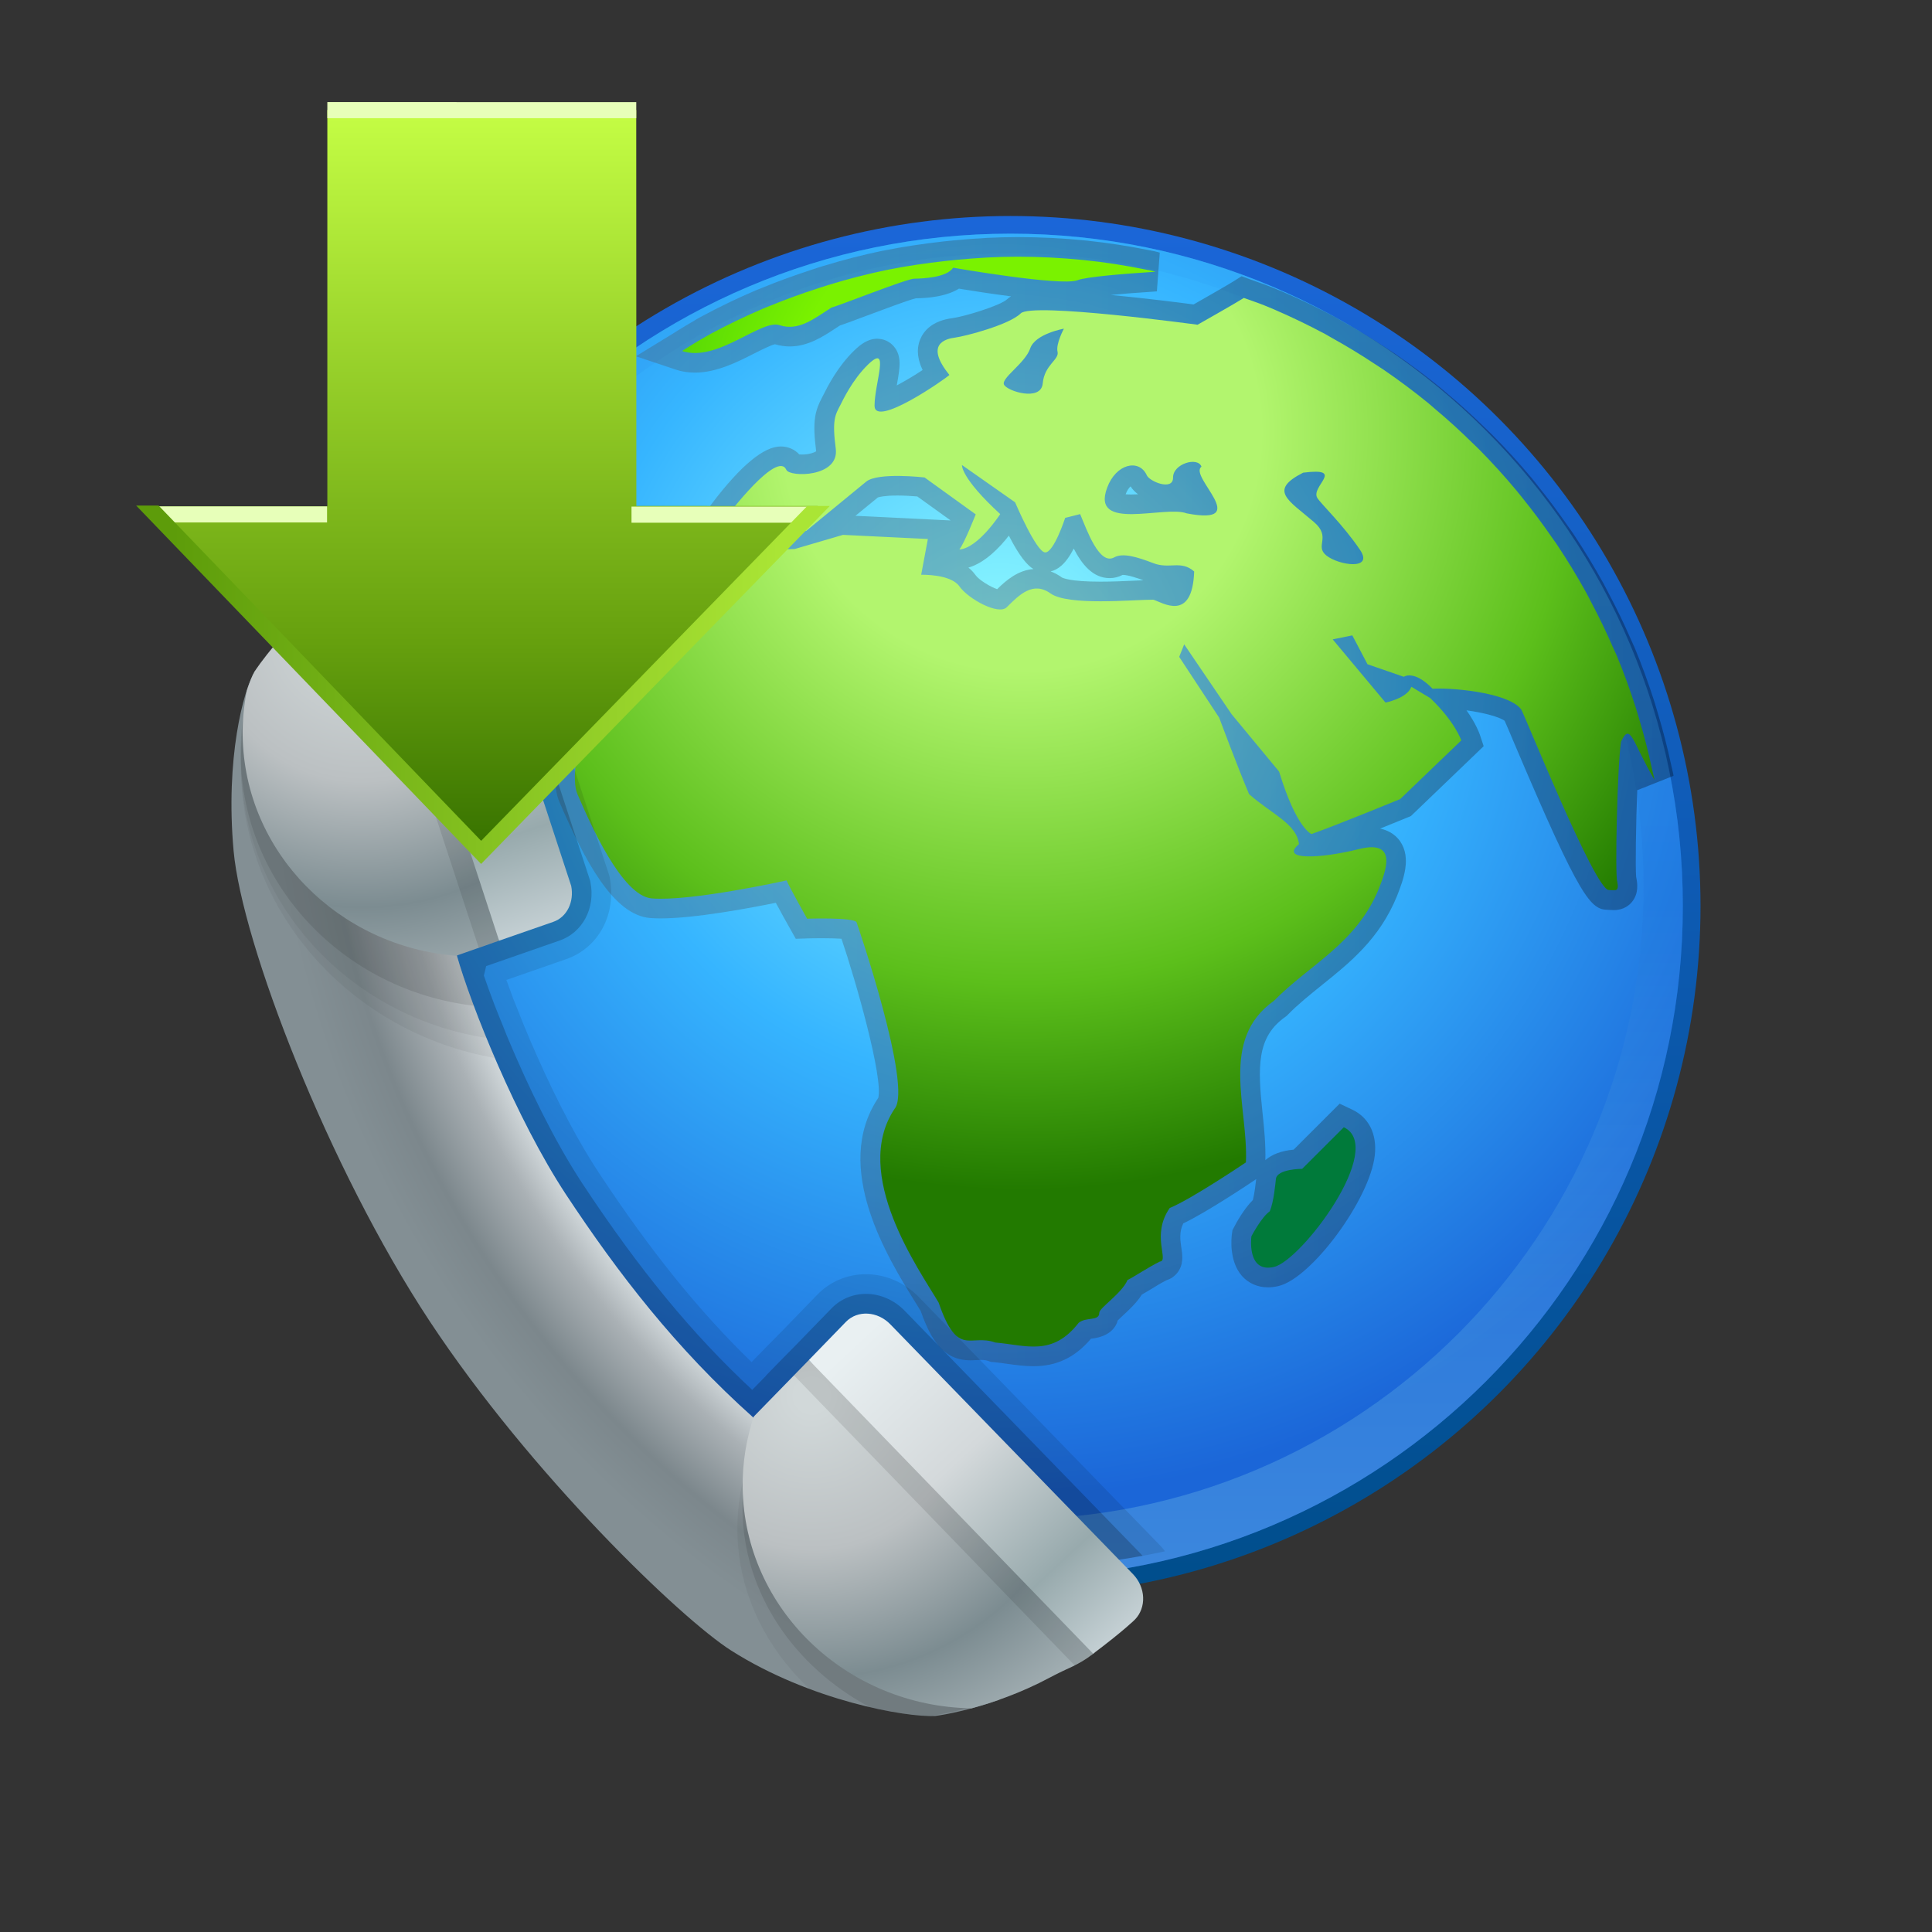<?xml version="1.0" encoding="UTF-8"?>
<!DOCTYPE svg PUBLIC "-//W3C//DTD SVG 1.1 Tiny//EN" "http://www.w3.org/Graphics/SVG/1.1/DTD/svg11-tiny.dtd">
<svg baseProfile="tiny" height="60" viewBox="0 0 60 60" width="60" xmlns="http://www.w3.org/2000/svg" xmlns:xlink="http://www.w3.org/1999/xlink">
<rect x="0" y="0" width="60" height="60" fill="#333333" stroke="none"/>
<g>
<rect fill="none" height="60" width="60"/>
<linearGradient gradientUnits="userSpaceOnUse" id="SVGID_1_" x1="31.382" x2="31.382" y1="49.319" y2="6.768">
<stop offset="0" style="stop-color:#004E8C"/>
<stop offset="1" style="stop-color:#1B66D8"/>
</linearGradient>
<circle cx="31.382" cy="28.137" fill="url(#SVGID_1_)" r="21.429"/>
<radialGradient cx="23.824" cy="17.785" gradientTransform="matrix(0.995 0 0 0.995 7.366 3.024)" gradientUnits="userSpaceOnUse" id="SVGID_2_" r="25.919">
<stop offset="0" style="stop-color:#94FFFF"/>
<stop offset="0.5" style="stop-color:#36B5FF"/>
<stop offset="1" style="stop-color:#1B66D8"/>
</radialGradient>
<path d="M52.262,28.137c0,11.533-9.346,20.877-20.879,20.877c-11.533,0-20.882-9.344-20.882-20.877  c0-11.53,9.35-20.88,20.882-20.88C42.917,7.257,52.262,16.607,52.262,28.137z" fill="url(#SVGID_2_)"/>
<linearGradient gradientUnits="userSpaceOnUse" id="SVGID_3_" x1="31.382" x2="31.382" y1="7.073" y2="49.12">
<stop offset="0" style="stop-color:#31A7F8"/>
<stop offset="0.497" style="stop-color:#1E74DC"/>
<stop offset="1" style="stop-color:#88D6EB"/>
</linearGradient>
<path d="M31.383,7.257c-11.533,0-20.882,9.35-20.882,20.88c0,11.533,9.35,20.877,20.882,20.877  c11.533,0,20.879-9.344,20.879-20.877C52.262,16.607,42.917,7.257,31.383,7.257z M31.383,47.188  c-10.843,0-19.664-8.818-19.664-19.659c0-10.843,8.82-19.663,19.664-19.663c10.841,0,19.66,8.82,19.66,19.663  C51.043,38.369,42.224,47.188,31.383,47.188z" fill="url(#SVGID_3_)" fill-opacity="0.3" stroke-opacity="0.3"/>
<linearGradient gradientUnits="userSpaceOnUse" id="SVGID_4_" x1="10.843" x2="14.162" y1="30.977" y2="30.977">
<stop offset="0" style="stop-color:#58595B"/>
<stop offset="1" style="stop-color:#000000"/>
</linearGradient>
<path d="M12.462,27.796C12.239,27.5,11.737,27.5,11.516,27.5c-0.437,0-0.669,0.312-0.673,0.616  v0.021l0.001,0.031c-0.001,0.537,0.029,1.14,0.094,1.872c0.013,0.138,0.03,0.276,0.047,0.414l0.024,0.201  c0.056,0.434,0.121,0.86,0.195,1.274l0.034,0.182c0.032,0.164,0.063,0.324,0.098,0.484c0.089,0.406,0.198,0.826,0.332,1.291  c0.02,0.066,0.037,0.133,0.055,0.199c0.028,0.109,0.058,0.217,0.091,0.322l0.005,0.014l0.012,0.033  c-0.003-0.01-0.008-0.023-0.01-0.037l1.198-0.08c0.019-0.188,0.024-0.383,0.019-0.576c-0.01-0.303-0.021-0.676-0.107-0.99  l1.112-1.494l0.12-0.162v-0.203v-1.165v-0.252l-0.179-0.178L12.462,27.796z" fill="url(#SVGID_4_)" fill-opacity="0.3" stroke-opacity="0.3"/>
<linearGradient gradientUnits="userSpaceOnUse" id="SVGID_5_" x1="17.243" x2="51.973" y1="24.897" y2="24.897">
<stop offset="0" style="stop-color:#58595B"/>
<stop offset="1" style="stop-color:#000000"/>
</linearGradient>
<path d="M51.966,24.045c-0.016-0.079-0.029-0.136-0.043-0.191  c-0.011-0.042-0.021-0.084-0.029-0.125c-0.106-0.495-0.237-1.005-0.392-1.525l-0.017-0.058c-0.033-0.117-0.068-0.234-0.105-0.349  c-0.188-0.588-0.393-1.148-0.608-1.666c-0.027-0.066-0.056-0.125-0.084-0.188l-0.045-0.1c-0.206-0.474-0.436-0.947-0.677-1.403  l-0.03-0.059c-0.047-0.09-0.093-0.181-0.142-0.269c-0.295-0.532-0.604-1.041-0.918-1.512c-0.032-0.049-0.069-0.102-0.106-0.154  c-0.023-0.031-0.045-0.061-0.066-0.092c-0.302-0.437-0.618-0.862-0.946-1.268l-0.064-0.082c-0.044-0.055-0.088-0.111-0.134-0.167  c-0.381-0.456-0.783-0.898-1.199-1.317c-0.056-0.056-0.115-0.115-0.176-0.172l-0.049-0.047c-0.375-0.368-0.774-0.732-1.183-1.074  l-0.081-0.069c-0.041-0.037-0.083-0.073-0.125-0.106c-0.446-0.367-0.931-0.728-1.435-1.075c-0.063-0.042-0.126-0.083-0.19-0.124  l-0.077-0.05c-0.454-0.301-0.928-0.59-1.404-0.853l-0.072-0.042c-0.04-0.023-0.079-0.045-0.119-0.068  c-0.529-0.283-1.081-0.55-1.643-0.792l-0.142-0.057l-0.153-0.063c-0.148-0.061-0.297-0.114-0.443-0.165  c-0.077-0.026-0.152-0.053-0.228-0.08l-0.282-0.105L38.303,8.74c-0.17,0.107-0.84,0.49-1.235,0.715  c-0.438-0.059-1.499-0.192-2.57-0.295c0.33-0.032,0.787-0.069,1.43-0.111l0.09-1.204L35.97,7.832  c-0.039-0.011-0.077-0.021-0.116-0.029l-0.092-0.018l-0.075-0.015c-0.655-0.131-1.271-0.227-1.882-0.291l-0.004-0.001l-0.085-0.009  c-0.698-0.07-1.409-0.106-2.112-0.106c-0.62,0-1.262,0.033-1.964,0.101c-0.109,0.01-0.214,0.021-0.321,0.032  c-0.693,0.078-1.3,0.17-1.873,0.286l-0.02,0.003l-0.015,0.002c-0.604,0.125-1.211,0.281-1.856,0.477  c-0.058,0.018-0.116,0.037-0.173,0.055l-0.131,0.043c-0.547,0.176-1.082,0.371-1.596,0.582c-0.042,0.018-0.071,0.029-0.1,0.04  l-0.078,0.031c-0.564,0.24-1.128,0.512-1.688,0.812c-0.06,0.031-0.118,0.066-0.177,0.099L21.542,9.97  c-0.157,0.087-0.315,0.185-0.473,0.283l-0.203,0.127l-1.118,0.684l1.242,0.415c0.186,0.063,0.385,0.093,0.592,0.093  c0.67,0,1.317-0.329,1.838-0.593c0.209-0.105,0.521-0.264,0.648-0.288c0.152,0.045,0.306,0.068,0.458,0.068  c0.569,0,1.035-0.306,1.446-0.578l0.111-0.072c0.134-0.043,0.362-0.128,0.818-0.299c0.465-0.174,1.314-0.493,1.54-0.546  c0.44-0.005,0.966-0.068,1.339-0.3c0.352,0.058,0.977,0.157,1.619,0.24c-0.047,0.029-0.093,0.059-0.132,0.097  c-0.209,0.192-1.335,0.533-1.68,0.578c-0.647,0.081-0.908,0.408-1.012,0.666c-0.135,0.336-0.054,0.672,0.078,0.946  c-0.245,0.162-0.545,0.342-0.804,0.479c0.001-0.006,0.003-0.012,0.004-0.02c0.093-0.517,0.16-0.89-0.091-1.189  c-0.128-0.153-0.317-0.241-0.519-0.241c-0.295,0-0.525,0.183-0.711,0.362c-0.52,0.502-0.834,1.129-0.952,1.365l-0.022,0.044  l-0.019,0.035c-0.225,0.431-0.317,0.737-0.192,1.688c-0.055,0.04-0.219,0.102-0.445,0.102c-0.03,0-0.058-0.002-0.079-0.003  c-0.146-0.158-0.349-0.248-0.576-0.248l0,0c-0.524,0-1.238,0.589-2.123,1.754l-0.284,0.374l0.289,0.371l0.27,0.343  c-4.216,3.259-4.248,3.444-4.292,3.717c-0.007,0.024-0.044,0.137-0.095,0.293c-0.628,1.952-0.977,3.413-0.637,4.194  c0.784,1.813,1.669,3.505,2.815,3.599c0.101,0.008,0.212,0.012,0.332,0.012c1.051,0,2.753-0.318,3.572-0.485  c0.151,0.283,0.335,0.614,0.438,0.795l0.181,0.323l0.37-0.012c0.004,0,0.199-0.006,0.448-0.006c0.286,0,0.478,0.008,0.602,0.017  c0.446,1.307,1.3,4.317,1.142,4.944L27.272,34.1c-1.441,2.16,0.306,4.975,1.145,6.328c0.066,0.107,0.126,0.203,0.177,0.287  c0.324,0.922,0.716,1.531,1.545,1.531c0.062,0,0.124-0.004,0.188-0.008c0.047-0.002,0.096-0.004,0.146-0.004  c0.092,0,0.157,0.01,0.226,0.035l0.075,0.027l0.08,0.006c0.155,0.014,0.306,0.035,0.453,0.057c0.255,0.035,0.519,0.07,0.788,0.07  c0.721,0,1.293-0.271,1.787-0.855c0.019-0.002,0.036-0.004,0.055-0.006c0.518-0.072,0.712-0.332,0.778-0.564  c0.038-0.039,0.089-0.086,0.131-0.125c0.204-0.188,0.447-0.41,0.615-0.674c0.075-0.045,0.161-0.096,0.258-0.152  c0.167-0.104,0.355-0.217,0.504-0.293c0.131-0.041,0.247-0.117,0.334-0.225c0.209-0.258,0.166-0.549,0.131-0.783  c-0.035-0.242-0.071-0.492,0.06-0.758c0.738-0.355,2.051-1.23,2.263-1.375l-0.001,0.018c-0.014,0.117-0.048,0.43-0.1,0.629  c-0.279,0.279-0.513,0.703-0.586,0.846l-0.049,0.094l-0.015,0.104c-0.019,0.137-0.094,0.85,0.306,1.311  c0.202,0.23,0.49,0.359,0.813,0.359c0.103,0,0.21-0.014,0.319-0.039c1.027-0.232,2.85-2.703,2.998-4.066  c0.072-0.656-0.185-1.172-0.704-1.416l-0.387-0.184l-0.304,0.303l-1.125,1.125c-0.38,0.035-0.678,0.148-0.879,0.326  c0.012-0.48-0.035-0.973-0.086-1.451c-0.155-1.447-0.185-2.369,0.703-2.996l0.045-0.033l0.038-0.039  c0.321-0.326,0.676-0.611,1.052-0.914c0.88-0.707,1.79-1.438,2.332-2.759l0.022-0.056c0.174-0.451,0.437-1.132,0.081-1.651  c-0.089-0.128-0.275-0.327-0.624-0.397c0.462-0.186,0.816-0.332,0.851-0.346l0.107-0.044l0.083-0.08l1.898-1.822l0.278-0.268  l-0.122-0.366c-0.017-0.047-0.12-0.335-0.411-0.747c0.554,0.075,1.029,0.208,1.185,0.326c0.057,0.124,0.171,0.396,0.292,0.683  c2.089,4.924,2.382,5.178,2.926,5.187c0.021,0,0.037,0.002,0.051,0.003c0.044,0.003,0.083,0.005,0.119,0.005  c0.31,0,0.486-0.157,0.564-0.252c0.227-0.274,0.163-0.608,0.14-0.734l-0.009-0.043c-0.025-0.294-0.008-1.618,0.034-2.706  c0.003,0.002,0.004,0.006,0.006,0.01l1.12-0.445L51.966,24.045z M35.508,18.021c-0.087,0.003-0.181,0.008-0.282,0.012  c-0.322,0.015-0.688,0.031-1.053,0.031c-0.955,0-1.174-0.118-1.196-0.131c-0.113-0.082-0.229-0.144-0.35-0.188  c0.216-0.048,0.464-0.214,0.719-0.708c0.251,0.487,0.592,0.917,1.115,0.917c0.142,0,0.277-0.034,0.406-0.101  C35.043,17.856,35.333,17.957,35.508,18.021z M35.133,15.357c-0.072,0-0.131-0.003-0.176-0.007c0.049-0.128,0.107-0.202,0.154-0.244  c0.06,0.093,0.14,0.175,0.232,0.245C35.27,15.355,35.2,15.357,35.133,15.357z M31.331,16.635c0.327,0.641,0.569,0.917,0.762,1.037  c-0.475,0.038-0.833,0.339-1.126,0.625c-0.206-0.068-0.565-0.286-0.672-0.438c-0.063-0.089-0.138-0.166-0.221-0.232  C30.593,17.479,31.049,16.998,31.331,16.635z M29.523,16.163l-0.679-0.033l-2.278-0.111c0.278-0.229,0.541-0.444,0.697-0.57  c0.042-0.015,0.205-0.06,0.605-0.06c0.242,0,0.474,0.017,0.62,0.029L29.523,16.163z" fill="url(#SVGID_5_)" fill-opacity="0.3" stroke-opacity="0.3"/>
<radialGradient cx="24.491" cy="10.441" gradientTransform="matrix(0.995 0 0 0.995 7.366 3.024)" gradientUnits="userSpaceOnUse" id="SVGID_6_" r="23.674">
<stop offset="0" style="stop-color:#7AF200"/>
<stop offset="0.315" style="stop-color:#7AF200"/>
<stop offset="0.727" style="stop-color:#1CAD0F"/>
<stop offset="1" style="stop-color:#007A3A"/>
</radialGradient>
<path d="M11.451,28.125C11.451,28.125,11.451,28.125,11.451,28.125c0,0.008,0.001,0.012,0.001,0.018  c0,0.622,0.039,1.236,0.093,1.844c0.018,0.198,0.047,0.398,0.069,0.598c0.053,0.417,0.116,0.83,0.19,1.238  c0.042,0.215,0.081,0.434,0.127,0.646c0.094,0.422,0.203,0.838,0.321,1.248c0.05,0.17,0.089,0.342,0.141,0.508  c0.007,0.018,0.015,0.033,0.019,0.051c0.017-0.16,0.021-0.326,0.017-0.496c-0.04-1.199-0.232-1.045-0.232-1.045l1.356-1.822v-1.165  l-1.589-1.589C11.964,28.159,11.452,28.079,11.451,28.125z" fill="url(#SVGID_6_)"/>
<radialGradient cx="24.487" cy="10.44" gradientTransform="matrix(0.995 0 0 0.995 7.366 3.024)" gradientUnits="userSpaceOnUse" id="SVGID_7_" r="23.677">
<stop offset="0" style="stop-color:#7AF200"/>
<stop offset="0.315" style="stop-color:#7AF200"/>
<stop offset="0.727" style="stop-color:#1CAD0F"/>
<stop offset="1" style="stop-color:#007A3A"/>
</radialGradient>
<path d="M24.212,10.099c0.587,0.193,1.066-0.2,1.613-0.549c0.193-0.04,2.338-0.896,2.57-0.896  c0.231,0,1.011-0.03,1.204-0.34c0,0,3.357,0.584,3.863,0.389c0.275-0.107,1.433-0.2,2.425-0.264  c-0.056-0.012-0.106-0.029-0.162-0.041c-0.054-0.011-0.105-0.019-0.161-0.03c-0.623-0.126-1.252-0.226-1.894-0.29  c-0.006,0-0.01,0-0.016-0.002c-0.674-0.068-1.358-0.104-2.052-0.104c-0.644,0-1.277,0.038-1.906,0.098  c-0.11,0.011-0.221,0.022-0.331,0.035c-0.608,0.067-1.211,0.155-1.801,0.274c-0.01,0.003-0.021,0.004-0.031,0.006  c-0.612,0.127-1.213,0.283-1.802,0.464c-0.102,0.03-0.199,0.064-0.302,0.096c-0.522,0.168-1.038,0.356-1.544,0.564  c-0.06,0.026-0.12,0.048-0.18,0.072c-0.557,0.238-1.1,0.501-1.63,0.784c-0.08,0.043-0.156,0.089-0.234,0.134  c-0.227,0.125-0.44,0.267-0.66,0.402C22.273,11.265,23.635,9.904,24.212,10.099z" fill="url(#SVGID_7_)"/>
<radialGradient cx="24.486" cy="10.437" gradientTransform="matrix(0.995 0 0 0.995 7.366 3.024)" gradientUnits="userSpaceOnUse" id="SVGID_8_" r="23.674">
<stop offset="0" style="stop-color:#B2F56E"/>
<stop offset="0.315" style="stop-color:#B2F56E"/>
<stop offset="0.727" style="stop-color:#5CBF1B"/>
<stop offset="1" style="stop-color:#227A00"/>
</radialGradient>
<path d="M51.366,24.146c-0.021-0.102-0.049-0.197-0.069-0.297c-0.106-0.499-0.233-0.99-0.378-1.474  c-0.038-0.13-0.076-0.264-0.118-0.395c-0.176-0.549-0.371-1.09-0.59-1.616c-0.04-0.093-0.085-0.184-0.125-0.275  c-0.202-0.464-0.421-0.918-0.657-1.363c-0.056-0.106-0.109-0.215-0.166-0.319c-0.279-0.502-0.575-0.993-0.893-1.469  c-0.054-0.083-0.114-0.161-0.17-0.243c-0.291-0.422-0.596-0.831-0.916-1.228c-0.064-0.079-0.127-0.16-0.194-0.24  c-0.368-0.442-0.756-0.868-1.161-1.277c-0.069-0.07-0.143-0.14-0.215-0.208c-0.369-0.363-0.755-0.714-1.153-1.047  c-0.067-0.056-0.131-0.116-0.198-0.171c-0.448-0.366-0.915-0.714-1.395-1.043c-0.084-0.057-0.17-0.112-0.256-0.167  c-0.442-0.294-0.898-0.571-1.366-0.83c-0.063-0.035-0.123-0.073-0.187-0.108c-0.52-0.278-1.05-0.533-1.594-0.768  c-0.097-0.041-0.194-0.079-0.29-0.12c-0.211-0.087-0.432-0.156-0.646-0.235c-0.255,0.163-1.438,0.832-1.438,0.832  s-5.141-0.702-5.491-0.353c-0.352,0.353-1.721,0.71-2.033,0.751c-0.311,0.04-0.956,0.206-0.182,1.161  c-0.116,0.118-2.325,1.657-2.325,0.957s0.494-1.953-0.2-1.282c-0.498,0.482-0.796,1.135-0.86,1.257  c-0.163,0.312-0.263,0.461-0.145,1.357s-1.43,0.891-1.534,0.659c-0.276-0.622-1.809,1.394-1.809,1.394l0.646,0.828  c0,0-4.51,3.474-4.548,3.707c-0.04,0.234-1.164,3.25-0.775,4.147c0.39,0.897,1.376,3.158,2.307,3.233  c1.222,0.101,4.186-0.559,4.186-0.559c0.08,0.196,0.638,1.189,0.638,1.189s1.453-0.048,1.534,0.11  c0.026,0.053,1.75,5.122,1.182,5.794c-1.357,2.033,0.775,5.012,1.369,6.02c0.594,1.73,0.977,0.955,1.758,1.238  c0.962,0.084,1.772,0.439,2.589-0.611c0.237-0.195,0.641-0.041,0.641-0.313c0-0.152,0.698-0.598,0.878-1.018  c0.188-0.088,0.674-0.414,1.003-0.572c0.299-0.02-0.283-0.82,0.309-1.666c0.64-0.252,2.364-1.414,2.364-1.414  c0.078-1.705-0.839-3.811,0.873-5.02c1.104-1.126,2.553-1.767,3.255-3.479c0.194-0.506,0.628-1.542-0.619-1.231  c-1.173,0.295-2.48,0.362-1.861-0.154c-0.071-0.634-0.85-0.932-1.55-1.552c-0.361-0.854-0.93-2.378-0.93-2.378l-1.24-1.885  l0.155-0.389l1.474,2.171l1.474,1.781c0.542,1.783,1.007,1.939,1.007,1.939c0.815-0.288,2.753-1.086,2.753-1.086l1.898-1.822  c0,0-0.195-0.581-0.967-1.316l-0.584-0.349c-0.126,0.357-0.802,0.491-0.802,0.491l-1.641-1.964l0.61-0.123l0.471,0.896l1.128,0.39  c0,0,0.313-0.229,0.893,0.371c0.473-0.039,2.318,0.09,2.749,0.636c0.085,0.109,2.287,5.607,2.721,5.614  c0.19,0.002,0.329,0.077,0.267-0.256c-0.078-0.156,0-3.609,0.116-4.349c0.295-0.628,0.343-0.003,1.04,1.188  C51.374,24.204,51.372,24.175,51.366,24.146z M31.993,10.823c0.154-0.459,1.047-0.615,1.047-0.615s-0.256,0.473-0.197,0.716  c0.06,0.247-0.407,0.402-0.46,0.982c-0.051,0.578-1.117,0.239-1.204,0.036C31.09,11.74,31.835,11.281,31.993,10.823z M35.816,18.624  c-0.661,0-2.645,0.196-3.19-0.194c-0.546-0.389-0.97,0.04-1.362,0.43c-0.258,0.253-1.193-0.26-1.468-0.649  c-0.271-0.39-1.188-0.361-1.188-0.361l0.208-1.111l-2.637-0.128l-1.499,0.439l-1.41,0.041l0.79-0.376l0.983-0.232  c0,0,1.431-1.176,1.859-1.526c0.363-0.297,1.811-0.129,1.811-0.129l1.589,1.146c0,0-0.353,0.898-0.508,1.091  c0.583-0.039,1.269-1.099,1.269-1.099c-1.239-1.138-1.188-1.524-1.188-1.524l1.633,1.146l0.016,0.01c0,0,0.661,1.558,0.937,1.558  c0.271,0,0.619-1.073,0.619-1.073l0.465-0.117c0.207,0.492,0.595,1.603,1.059,1.343c0.269-0.147,0.71-0.013,1.215,0.181  c0.509,0.195,0.854-0.104,1.267,0.258C37.03,19.349,36.089,18.702,35.816,18.624z M36.853,15.943  c-0.681-0.259-2.984,0.586-2.47-0.796c0.275-0.746,0.981-0.901,1.223-0.405c0.063,0.204,0.83,0.519,0.824,0.09  c-0.006-0.431,0.771-0.659,0.883-0.338C36.899,14.791,38.932,16.341,36.853,15.943z M41.192,17.252  c-0.377-0.304,0.169-0.564-0.387-1.041c-0.798-0.684-1.421-0.978-0.334-1.532c1.341-0.168,0.218,0.428,0.44,0.786  c0.119,0.19,0.796,0.828,1.325,1.61C42.676,17.725,41.567,17.555,41.192,17.252z" fill="url(#SVGID_8_)"/>
<radialGradient cx="24.484" cy="10.445" gradientTransform="matrix(0.995 0 0 0.995 7.366 3.024)" gradientUnits="userSpaceOnUse" id="SVGID_9_" r="23.669">
<stop offset="0" style="stop-color:#7AF200"/>
<stop offset="0.315" style="stop-color:#7AF200"/>
<stop offset="0.727" style="stop-color:#1CAD0F"/>
<stop offset="1" style="stop-color:#007A3A"/>
</radialGradient>
<path d="M41.733,35.008l-1.293,1.291c0,0-0.778,0-0.815,0.313c-0.017,0.133-0.063,0.709-0.192,1.006  c-0.258,0.18-0.569,0.775-0.569,0.775s-0.158,1.15,0.699,0.953C40.42,39.152,43.059,35.633,41.733,35.008z" fill="url(#SVGID_9_)"/>
<path d="M31.68,48.668c1.546,0,3.049-0.174,4.499-0.49c-0.039-0.049-0.071-0.1-0.114-0.145  l-7.534-7.756c-0.434-0.447-1.031-0.705-1.638-0.705c-0.57,0-1.102,0.221-1.5,0.625l-1.144,1.18l-0.472,0.477l-0.436,0.447  c-1.654-1.605-3.133-3.443-4.739-5.873c-0.888-1.348-1.653-2.988-2.138-4.123l-0.178-0.424c-0.001,0-0.242-0.598-0.324-0.811  l-0.027-0.068c-0.067-0.176-0.127-0.341-0.184-0.5l-0.025-0.069l1.843-0.641c1.017-0.344,1.593-1.403,1.363-2.555l-0.007-0.036  l-1.154-3.523l-2.274-6.787c-0.162-0.486-0.47-0.886-0.858-1.16c-2.416,3.407-3.841,7.565-3.841,12.059  C10.797,39.322,20.147,48.668,31.68,48.668z" fill="#020202" fill-opacity="0.1" stroke-opacity="0.1"/>
<path d="M31.68,48.668c1.301,0,2.57-0.125,3.806-0.352l-7.394-7.613c-0.32-0.33-0.758-0.52-1.199-0.52  c-0.404,0-0.779,0.156-1.061,0.441l-1.148,1.182l-0.467,0.473l-0.424,0.436l0.003,0.004l-0.435,0.445  c-1.866-1.736-3.509-3.734-5.269-6.4c-0.91-1.381-1.694-3.059-2.192-4.221l-0.158-0.375l-0.024-0.059c0,0-0.243-0.602-0.327-0.816  l-0.029-0.072c-0.068-0.18-0.129-0.347-0.19-0.513c0,0-0.12-0.337-0.145-0.41l0.071-0.295l2.272-0.791  c0.721-0.244,1.127-1.009,0.966-1.819l-0.007-0.036l-1.142-3.485l-2.274-6.789c-0.119-0.357-0.343-0.65-0.626-0.851  c-2.204,3.31-3.492,7.283-3.492,11.557C10.797,39.322,20.147,48.668,31.68,48.668z" fill="#020202" fill-opacity="0.2" stroke-opacity="0.2"/>
<radialGradient cx="-859.743" cy="-265.107" gradientTransform="matrix(1 -0.011 0.011 1 905.107 277.037)" gradientUnits="userSpaceOnUse" id="SVGID_10_" r="34.221">
<stop offset="0" style="stop-color:#E9F0F2"/>
<stop offset="0.836" style="stop-color:#E9F0F2"/>
<stop offset="0.891" style="stop-color:#AAB1B5"/>
<stop offset="0.952" style="stop-color:#7C878C"/>
<stop offset="1" style="stop-color:#838F94"/>
</radialGradient>
<path d="M23.387,44.016c-2.39-2.133-4.191-4.469-5.806-6.914c-1.552-2.357-2.958-5.889-3.393-7.428  l-6.272-8.836c-0.357,0.592-0.921,2.715-0.661,5.588c0.262,2.872,2.939,9.828,6.083,14.596c3.146,4.766,7.81,9.248,9.374,10.24  c2.462,1.561,5.427,2.074,6.329,2.029c0,0,0.833-0.098,1.97-0.496C31.5,52.625,23.387,44.016,23.387,44.016z" fill="url(#SVGID_10_)"/>
<path d="M15.369,32.857c-0.55-1.283-0.976-2.456-1.18-3.184l-6.104-8.599c-0.064,0.09-0.099,0.144-0.099,0.144  c-0.104,0.172-0.22,0.458-0.338,0.813c-0.118,0.599-0.177,1.219-0.167,1.854C7.541,28.374,10.936,32.078,15.369,32.857z" fill-opacity="0.05" stroke-opacity="0.05"/>
<path d="M15.108,32.234c-0.423-1.033-0.749-1.953-0.919-2.561l-6.125-8.627c-0.069,0.101-0.109,0.161-0.109,0.161  c-0.097,0.162-0.208,0.434-0.318,0.769c-0.111,0.567-0.168,1.151-0.159,1.751C7.536,28.033,10.834,31.572,15.108,32.234z" fill-opacity="0.05" stroke-opacity="0.05"/>
<path d="M7.907,21.188c-0.088,0.148-0.188,0.394-0.289,0.698c-0.102,0.514-0.152,1.046-0.144,1.59  c0.054,4.01,3.21,7.283,7.24,7.757c-0.232-0.618-0.412-1.157-0.526-1.559l-6.154-8.67C7.951,21.121,7.907,21.188,7.907,21.188z" fill-opacity="0.1" stroke-opacity="0.1"/>
<radialGradient cx="-891.105" cy="-262.479" gradientTransform="matrix(1.001 -0.009 0.013 0.991 906.614 271.676)" gradientUnits="userSpaceOnUse" id="SVGID_11_" r="11.838">
<stop offset="0" style="stop-color:#D1D8D9"/>
<stop offset="0.042" style="stop-color:#D1D8D9"/>
<stop offset="0.4" style="stop-color:#BBC0C2"/>
<stop offset="0.733" style="stop-color:#7C8C91"/>
<stop offset="1" style="stop-color:#A7B3B7"/>
</radialGradient>
<path d="M14.188,29.674l1.312-0.461c0,0-2.781-12.441-3.885-11.868c-0.555,0.29-0.549,0.448-1.11,0.853  c-1.676,1.219-2.589,2.641-2.589,2.641c-0.077,0.13-0.165,0.345-0.252,0.613c-0.088,0.45-0.134,0.916-0.128,1.392  c0.05,3.62,2.979,6.563,6.661,6.841C14.194,29.681,14.189,29.677,14.188,29.674z" fill="url(#SVGID_11_)"/>
<path d="M23.289,45.25c-0.259,0.727-0.4,1.498-0.39,2.303c0.025,1.906,0.882,3.621,2.242,4.898  c1.716,0.641,3.287,0.871,3.9,0.84c0,0,0.833-0.098,1.97-0.496c0.409-0.143-5.222-6.213-7.055-8.172L23.289,45.25z" fill-opacity="0.05" stroke-opacity="0.05"/>
<path d="M23.448,44.59c-0.261,0.725-0.401,1.496-0.391,2.301c0.036,2.613,1.621,4.875,3.95,6.125  c0.771,0.18,1.418,0.264,1.829,0.275c0.011,0,0.026,0.002,0.037,0c0,0,0.832-0.096,1.972-0.494c0.422-0.148-5.624-6.641-7.233-8.363  L23.448,44.59z" fill-opacity="0.1" stroke-opacity="0.1"/>
<radialGradient cx="-877.426" cy="-238.369" gradientTransform="matrix(1.001 -0.009 0.013 0.991 906.614 271.676)" gradientUnits="userSpaceOnUse" id="SVGID_12_" r="12.047">
<stop offset="0" style="stop-color:#D1D8D9"/>
<stop offset="0.042" style="stop-color:#D1D8D9"/>
<stop offset="0.4" style="stop-color:#BBC0C2"/>
<stop offset="0.733" style="stop-color:#7C8C91"/>
<stop offset="1" style="stop-color:#A7B3B7"/>
</radialGradient>
<path d="M32.6,52.1c0.653-0.35,0.819-0.34,1.351-0.74c0.98-0.74-8.83-9.123-8.83-9.123l-1.712,1.756  c-0.229,0.695-0.355,1.434-0.345,2.203c0.051,3.766,3.219,6.797,7.107,6.857C30.828,52.877,31.693,52.584,32.6,52.1z" fill="url(#SVGID_12_)"/>
<path d="M14.866,29.428l0.634-0.215c0,0-2.781-12.441-3.885-11.868  c-0.291,0.151-0.427,0.268-0.573,0.401L14.866,29.428z" fill="#020202" fill-opacity="0.1" stroke-opacity="0.1"/>
<linearGradient gradientTransform="matrix(1 -0.011 0.011 1 905.107 277.036)" gradientUnits="userSpaceOnUse" id="SVGID_13_" x1="-889.625" x2="-885.254" y1="-270.977" y2="-257.091">
<stop offset="0" style="stop-color:#E9F0F2"/>
<stop offset="0.042" style="stop-color:#E9F0F2"/>
<stop offset="0.4" style="stop-color:#D4D9DB"/>
<stop offset="0.733" style="stop-color:#98AAAD"/>
<stop offset="1" style="stop-color:#D0DADE"/>
</linearGradient>
<path d="M15.5,29.214l1.677-0.583c0.435-0.147,0.659-0.629,0.562-1.119l-1.129-3.446l-2.275-6.79  c-0.177-0.533-0.71-0.836-1.188-0.676c0,0-0.429,0.175-1.529,0.747L15.5,29.214z" fill="url(#SVGID_13_)"/>
<path d="M25.121,42.236l-0.468,0.473l8.748,9.039c0.188-0.131,0.379-0.26,0.55-0.389  C34.931,50.619,25.121,42.236,25.121,42.236z" fill="#020202" fill-opacity="0.1" stroke-opacity="0.1"/>
<linearGradient gradientTransform="matrix(1 -0.011 0.011 1 905.107 277.037)" gradientUnits="userSpaceOnUse" id="SVGID_14_" x1="-876.218" x2="-867.11" y1="-245.428" y2="-235.398">
<stop offset="0" style="stop-color:#E9F0F2"/>
<stop offset="0.042" style="stop-color:#E9F0F2"/>
<stop offset="0.4" style="stop-color:#D4D9DB"/>
<stop offset="0.733" style="stop-color:#98AAAD"/>
<stop offset="1" style="stop-color:#D0DADE"/>
</linearGradient>
<path d="M33.95,51.357c0.978-0.738,1.295-1.059,1.295-1.059c0.364-0.373,0.338-1.002-0.059-1.412  l-7.534-7.756c-0.397-0.412-1.016-0.451-1.38-0.08l-1.151,1.186L33.95,51.357z" fill="url(#SVGID_14_)"/>
</g>
<g>
<linearGradient gradientTransform="matrix(1 1.000000e-004 -1.000000e-004 1 -2.365 -29.078)" gradientUnits="userSpaceOnUse" id="SVGID_1__" x1="17.393" x2="17.393" y1="32.233" y2="55.319">
<stop offset="0" style="stop-color:#C6FF45"/>
<stop offset="0.727" style="stop-color:#66A00E"/>
<stop offset="1" style="stop-color:#387300"/>
</linearGradient>
<polygon fill="url(#SVGID_1__)" points="4.648,15.727 14.942,26.471 25.397,15.714 19.763,15.712 19.759,3.417 10.166,3.416   10.166,15.726 "/>
<line fill="#1D4489" x1="19.759" x2="10.166" y1="3.421" y2="3.42"/>
<polygon fill="#E7FFB9" points="10.166,3.17 19.76,3.171 19.759,3.671 10.166,3.67 10.166,3.17 "/>
<polygon fill="#E7FFB9" points="19.612,15.732 25.505,15.733 25.059,16.233 19.612,16.233 19.612,15.732 "/>
<polygon fill="#E7FFB9" points="4.321,15.726 10.157,15.726 10.157,16.226 4.848,16.226 4.321,15.726 "/>
<linearGradient gradientTransform="matrix(1 1.000000e-004 -1.000000e-004 1 -2.365 -29.078)" gradientUnits="userSpaceOnUse" id="SVGID_2__" x1="26.562" x2="7.731" y1="50.342" y2="50.342">
<stop offset="0" style="stop-color:#AAE535"/>
<stop offset="1" style="stop-color:#5D9C0A"/>
</linearGradient>
<polygon fill="url(#SVGID_2__)" points="25.072,15.713 14.942,26.112 4.925,15.7 4.229,15.701 14.941,26.83 25.771,15.713 "/>
<rect fill="none" height="30" width="30"/>
</g>
</svg>
